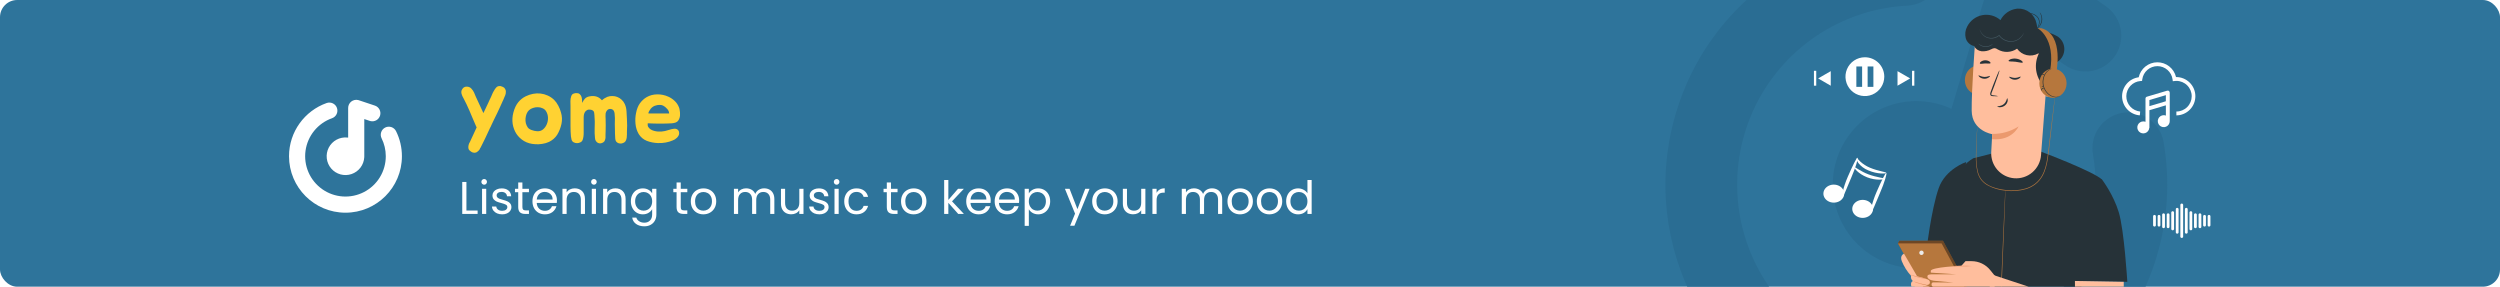 <svg width="872" height="100" viewBox="0 0 872 100" fill="none" xmlns="http://www.w3.org/2000/svg">
<g clip-path="url(#clip0_3_390)">
<rect width="872" height="100" rx="6" fill="#2E749B"/>
<path d="M677.171 -11.133C677.335 -7.823 676.179 -4.582 673.955 -2.125C671.731 0.333 668.622 1.807 665.311 1.973C653.868 2.544 642.802 6.249 633.323 12.684C623.843 19.119 616.315 28.036 611.561 38.46C606.806 48.884 605.009 60.415 606.365 71.791C607.721 83.168 612.178 93.953 619.249 102.968C626.32 111.983 635.733 118.881 646.459 122.908C657.185 126.934 668.812 127.935 680.068 125.801C691.325 123.667 701.779 118.479 710.286 110.806C718.794 103.132 725.029 93.267 728.309 82.29C731.168 72.707 731.625 63.017 730.028 53.826C729.748 52.208 729.789 50.551 730.15 48.949C730.51 47.347 731.182 45.832 732.128 44.49C734.039 41.779 736.948 39.939 740.215 39.373C743.483 38.807 746.841 39.563 749.552 41.473C752.262 43.384 754.103 46.293 754.668 49.56C756.964 62.86 756.142 76.511 752.265 89.438C738.447 135.745 689.706 162.083 643.399 148.265C597.092 134.447 570.754 85.706 584.572 39.399C595.471 2.874 628.082 -21.198 664.064 -22.993C667.375 -23.158 670.615 -22.001 673.073 -19.777C675.531 -17.553 677.005 -14.444 677.171 -11.133ZM693.823 -6.147C694.366 -7.969 695.314 -9.645 696.597 -11.048C697.88 -12.451 699.464 -13.546 701.23 -14.249C702.997 -14.952 704.9 -15.246 706.796 -15.108C708.692 -14.97 710.533 -14.405 712.179 -13.453L713.113 -12.853L734.584 2.216C737.213 4.06 739.032 6.845 739.663 9.994C740.294 13.143 739.688 16.414 737.972 19.128C736.256 21.843 733.561 23.793 730.446 24.574C727.331 25.355 724.035 24.907 721.241 23.323L720.232 22.683L712.854 17.507L696.368 72.758L695.87 74.28C693.903 79.757 690.342 84.519 685.646 87.956C680.949 91.393 675.332 93.346 669.517 93.565C663.702 93.784 657.954 92.258 653.013 89.184C648.072 86.109 644.163 81.627 641.79 76.314C639.417 71 638.687 65.098 639.695 59.367C640.703 53.636 643.402 48.337 647.446 44.152C651.49 39.967 656.693 37.087 662.387 35.883C668.08 34.679 674.004 35.206 679.395 37.396L680.665 37.949L693.823 -6.147Z" fill="#2A6D93"/>
<path d="M690.1 33.028C687.475 33.028 685.347 30.748 685.347 27.936C685.347 25.124 687.475 22.844 690.1 22.844C692.726 22.844 694.854 25.124 694.854 27.936C694.854 30.748 692.726 33.028 690.1 33.028Z" fill="#B6773D"/>
<path d="M690.478 22.844C690.647 22.943 690.822 23.032 691.002 23.109C691.473 23.351 691.896 23.675 692.251 24.067C692.758 24.664 693.111 25.376 693.279 26.141C693.526 27.068 693.523 28.044 693.272 28.97C693.02 29.896 692.529 30.739 691.848 31.415C691.299 31.973 690.61 32.373 689.853 32.572C689.344 32.711 688.809 32.72 688.296 32.599C687.932 32.508 687.75 32.399 687.737 32.421C687.723 32.442 687.776 32.455 687.867 32.508C687.994 32.582 688.129 32.641 688.27 32.685C688.797 32.845 689.357 32.86 689.892 32.729C690.687 32.542 691.414 32.14 691.996 31.566C692.71 30.869 693.225 29.994 693.487 29.03C693.749 28.067 693.747 27.051 693.483 26.088C693.296 25.296 692.913 24.564 692.369 23.959C691.992 23.562 691.539 23.247 691.037 23.031C690.897 22.968 690.752 22.917 690.603 22.879C690.563 22.862 690.521 22.85 690.478 22.844Z" fill="#263238"/>
<path d="M694.242 30.578C694.273 30.578 694.312 30.482 694.294 30.317C694.268 30.101 694.161 29.903 693.995 29.762C693.829 29.62 693.615 29.545 693.397 29.554C693.232 29.554 693.145 29.619 693.149 29.645C693.154 29.671 693.535 29.645 693.848 29.931C694.16 30.218 694.164 30.578 694.242 30.578Z" fill="#263238"/>
<path d="M694.025 29.012C694.047 28.951 693.904 28.847 693.696 28.843C693.488 28.838 693.336 28.929 693.358 28.99C693.379 29.051 693.522 29.059 693.691 29.068C693.861 29.077 694.004 29.068 694.025 29.012Z" fill="#263238"/>
<path d="M694.025 24.805C694.056 24.748 693.774 24.605 693.436 24.735C693.097 24.866 693.002 25.169 693.05 25.169C693.097 25.169 693.262 25.026 693.518 24.93C693.774 24.835 694.008 24.866 694.025 24.805Z" fill="#263238"/>
<path d="M678.195 136.642C678.195 136.642 677.284 133.676 677.466 132.422C677.648 131.169 679.336 130.028 679.336 130.028L677.505 82.467C677.505 82.467 677.271 61.649 688.279 55.199L694.849 53.543L711.057 52.584C711.582 52.762 730.631 59.922 733.25 62.72L725.036 104.66C725.036 104.66 726.038 117.051 727.031 125.973C727.235 127.79 728.601 136.785 728.601 136.785L678.195 136.642Z" fill="#263238"/>
<path d="M685.82 56.496C685.82 56.496 678.563 58.916 676.217 65.639C673.615 73.064 671.906 87.481 671.906 87.481L679.062 88.383L685.82 56.496Z" fill="#263238"/>
<path d="M733.25 62.72C733.25 62.72 737.154 67.838 739.036 74.057C740.919 80.277 742.011 98.302 742.011 98.302L722.494 98.029L721.458 82.168C721.458 82.168 719.489 55.711 733.25 62.72Z" fill="#263238"/>
<path d="M693.947 53.543C693.957 53.647 693.957 53.751 693.947 53.855C693.947 54.08 693.947 54.38 693.947 54.748C693.919 55.841 694.03 56.932 694.277 57.997C694.462 58.78 694.816 59.514 695.312 60.147C695.808 60.781 696.436 61.299 697.152 61.666C697.996 62.111 698.898 62.434 699.833 62.625C700.829 62.844 701.849 62.943 702.869 62.919C704.857 62.899 706.803 62.348 708.507 61.323C709.886 60.471 711.005 59.258 711.743 57.815C712.236 56.842 712.522 55.777 712.584 54.688C712.614 53.911 712.532 53.486 712.584 53.482C712.61 53.583 712.629 53.686 712.64 53.79C712.681 54.087 712.698 54.388 712.692 54.688C712.662 55.797 712.39 56.887 711.894 57.88C711.161 59.364 710.029 60.615 708.624 61.493C706.895 62.548 704.912 63.116 702.886 63.136C701.845 63.16 700.806 63.058 699.789 62.833C698.836 62.635 697.915 62.3 697.057 61.84C696.321 61.456 695.678 60.916 695.171 60.259C694.665 59.601 694.308 58.841 694.125 58.032C693.89 56.951 693.801 55.844 693.861 54.74C693.861 54.349 693.895 54.05 693.913 53.846C693.913 53.744 693.924 53.642 693.947 53.543Z" fill="#263238"/>
<path d="M702.539 62.173C700.283 61.994 698.186 60.942 696.693 59.241C695.2 57.541 694.428 55.326 694.542 53.066C694.706 49.769 694.88 46.798 694.88 46.798C694.88 46.798 687.81 45.701 687.724 38.636C687.637 31.571 688.864 15.376 688.864 15.376C692.88 13.65 697.284 13.027 701.621 13.573C705.957 14.118 710.07 15.811 713.534 18.477L714.579 19.279L711.903 54.184C711.813 55.324 711.5 56.435 710.98 57.453C710.461 58.471 709.746 59.377 708.877 60.119C708.007 60.861 707 61.425 705.912 61.777C704.825 62.13 703.679 62.264 702.539 62.173Z" fill="#FFBE9D"/>
<path d="M694.867 46.703C698.126 46.767 701.331 45.861 704.075 44.101C704.075 44.101 701.906 49.184 694.849 48.551L694.867 46.703Z" fill="#EB996E"/>
<path d="M694.086 26.505C693.965 26.366 693.175 26.895 692.091 26.834C691.007 26.774 690.239 26.193 690.113 26.318C690.053 26.375 690.17 26.618 690.504 26.891C690.955 27.24 691.504 27.44 692.074 27.463C692.638 27.492 693.197 27.34 693.67 27.03C694.017 26.8 694.142 26.566 694.086 26.505Z" fill="#263238"/>
<path d="M704.786 26.743C704.66 26.609 703.897 27.177 702.812 27.177C701.728 27.177 700.926 26.648 700.809 26.782C700.752 26.839 700.882 27.077 701.242 27.325C701.714 27.648 702.275 27.817 702.847 27.806C703.411 27.802 703.959 27.62 704.413 27.286C704.734 27.038 704.847 26.8 704.786 26.743Z" fill="#263238"/>
<path d="M696.931 33.544C696.931 33.483 696.259 33.366 695.166 33.227C694.889 33.197 694.628 33.145 694.581 32.954C694.558 32.668 694.623 32.382 694.767 32.135L695.587 30.022C696.723 27.017 697.547 24.544 697.426 24.501C697.304 24.458 696.285 26.856 695.144 29.862L694.359 31.983C694.185 32.317 694.134 32.703 694.216 33.071C694.256 33.169 694.318 33.257 694.397 33.328C694.476 33.399 694.57 33.45 694.672 33.479C694.826 33.519 694.985 33.541 695.144 33.544C696.242 33.592 696.927 33.592 696.931 33.544Z" fill="#263238"/>
<path d="M700.123 34.294C699.95 34.294 699.946 35.465 698.939 36.303C697.933 37.14 696.675 37.009 696.667 37.17C696.667 37.244 696.944 37.395 697.478 37.413C698.168 37.421 698.839 37.186 699.373 36.749C699.886 36.331 700.216 35.728 700.293 35.071C700.314 34.581 700.206 34.29 700.123 34.294Z" fill="#263238"/>
<path d="M700.592 21.24C700.696 21.535 701.78 21.396 703.055 21.547C704.33 21.699 705.358 22.051 705.527 21.786C705.601 21.656 705.423 21.378 705.007 21.096C704.454 20.745 703.828 20.523 703.177 20.448C702.525 20.373 701.865 20.446 701.247 20.663C700.778 20.867 700.544 21.101 700.592 21.24Z" fill="#263238"/>
<path d="M690.599 22.15C690.79 22.398 691.536 22.15 692.438 22.129C693.34 22.107 694.099 22.294 694.273 22.038C694.351 21.912 694.229 21.665 693.895 21.43C693.448 21.151 692.929 21.011 692.402 21.027C691.876 21.044 691.366 21.215 690.937 21.521C690.616 21.777 690.512 22.029 690.599 22.15Z" fill="#263238"/>
<path d="M713.707 26.579C713.829 26.527 718.565 25.143 718.409 29.97C718.253 34.797 713.438 33.653 713.434 33.514C713.43 33.375 713.707 26.579 713.707 26.579Z" fill="#FFBE9D"/>
<path d="M714.969 31.731C714.969 31.731 715.052 31.792 715.191 31.861C715.388 31.953 715.614 31.964 715.82 31.892C716.336 31.723 716.791 30.924 716.843 30.057C716.867 29.642 716.799 29.228 716.644 28.843C716.604 28.691 716.527 28.55 716.42 28.435C716.314 28.319 716.18 28.231 716.032 28.179C715.937 28.151 715.834 28.157 715.743 28.196C715.651 28.235 715.576 28.304 715.529 28.392C715.46 28.526 715.486 28.626 715.46 28.63C715.434 28.634 715.36 28.548 715.403 28.348C715.436 28.231 715.506 28.127 715.603 28.053C715.74 27.957 715.91 27.918 716.075 27.945C716.275 27.989 716.459 28.083 716.611 28.219C716.763 28.355 716.877 28.528 716.943 28.721C717.134 29.145 717.219 29.61 717.19 30.074C717.129 31.05 716.6 31.944 715.889 32.121C715.758 32.156 715.621 32.16 715.488 32.134C715.355 32.107 715.229 32.051 715.121 31.97C714.974 31.857 714.952 31.74 714.969 31.731Z" fill="#EB996E"/>
<path d="M686.158 9.252C686.673 8.234 687.414 7.347 688.324 6.66C689.235 5.973 690.291 5.504 691.411 5.288C692.531 5.073 693.685 5.116 694.786 5.416C695.887 5.716 696.904 6.264 697.76 7.018C698.306 5.957 699.099 5.042 700.073 4.351C701.047 3.661 702.172 3.214 703.355 3.05C703.502 3.028 703.649 3.015 703.788 3.006C705.313 2.938 706.812 3.42 708.011 4.365C709.211 5.309 710.032 6.652 710.324 8.15L710.671 9.829C710.671 9.829 716.644 11.858 718.044 12.969C718.81 13.582 719.391 14.395 719.724 15.318C720.058 16.24 720.13 17.237 719.933 18.198C719.736 19.159 719.278 20.047 718.609 20.764C717.94 21.481 717.085 22 716.14 22.263C717.658 24.996 716.236 28.916 713.321 30.044L712.619 29.749C711.304 28.253 710.463 26.401 710.203 24.426C709.943 22.452 710.275 20.445 711.157 18.659C711.07 18.659 710.988 18.659 710.901 18.659C709.685 19.334 708.261 19.536 706.905 19.226C705.549 18.915 704.355 18.114 703.554 16.976C702.576 17.66 701.422 18.049 700.23 18.099C699.037 18.149 697.855 17.857 696.823 17.258C696.521 17.035 696.175 16.878 695.808 16.798C695.359 16.804 694.92 16.934 694.542 17.176C693.497 17.744 692.307 17.985 691.124 17.87C690.576 17.802 690.055 17.598 689.606 17.277C689.158 16.956 688.797 16.527 688.556 16.031H688.474C687.797 15.875 687.176 15.537 686.678 15.054C686.18 14.571 685.823 13.961 685.646 13.29C685.308 11.927 685.49 10.487 686.158 9.252Z" fill="#263238"/>
<path d="M717.134 25.885C717.134 25.885 720.252 12.071 712.003 9.837H710.702C710.702 9.837 717.082 13.19 715.082 24.701" fill="#B6773D"/>
<path d="M716.071 34.138C713.446 34.138 711.318 31.859 711.318 29.047C711.318 26.234 713.446 23.955 716.071 23.955C718.696 23.955 720.825 26.234 720.825 29.047C720.825 31.859 718.696 34.138 716.071 34.138Z" fill="#B6773D"/>
<path d="M715.698 23.955C715.698 23.955 715.642 23.955 715.546 23.985C715.399 24.028 715.254 24.08 715.113 24.141C714.61 24.356 714.157 24.672 713.781 25.069C713.237 25.674 712.853 26.407 712.666 27.199C712.406 28.164 712.41 29.182 712.678 30.145C712.947 31.108 713.47 31.981 714.193 32.672C714.773 33.247 715.501 33.65 716.297 33.835C716.83 33.967 717.389 33.952 717.914 33.791C718.057 33.748 718.194 33.689 718.322 33.614C718.409 33.566 718.452 33.535 718.448 33.527C718.443 33.518 718.253 33.614 717.893 33.709C717.378 33.831 716.841 33.822 716.331 33.683C715.575 33.48 714.887 33.081 714.336 32.525C713.648 31.85 713.15 31.007 712.892 30.079C712.64 29.153 712.64 28.177 712.892 27.251C713.059 26.485 713.414 25.773 713.924 25.178C714.276 24.782 714.7 24.457 715.173 24.219C715.494 24.05 715.702 23.972 715.698 23.955Z" fill="#263238"/>
<path d="M711.946 31.683C712.007 31.683 712.029 31.306 712.341 31.041C712.653 30.777 713.031 30.816 713.039 30.755C713.048 30.695 712.957 30.669 712.792 30.66C712.574 30.651 712.36 30.724 712.194 30.866C712.027 31.007 711.92 31.206 711.894 31.423C711.877 31.588 711.92 31.688 711.946 31.683Z" fill="#263238"/>
<path d="M712.146 30.122C712.146 30.183 712.315 30.183 712.484 30.178C712.653 30.174 712.796 30.178 712.818 30.1C712.84 30.022 712.684 29.949 712.476 29.953C712.267 29.957 712.124 30.061 712.146 30.122Z" fill="#263238"/>
<path d="M712.146 25.911C712.146 25.971 712.402 25.95 712.653 26.054C712.905 26.158 713.087 26.327 713.122 26.292C713.157 26.258 713.074 25.971 712.736 25.859C712.398 25.746 712.116 25.859 712.146 25.911Z" fill="#263238"/>
<path d="M705.519 4.533C705.519 4.568 706.1 4.555 707.032 4.602C707.573 4.63 708.109 4.713 708.633 4.85C709.267 5.017 709.851 5.334 710.337 5.773C710.82 6.209 711.129 6.806 711.205 7.452C711.249 7.985 711.164 8.52 710.958 9.013C710.749 9.469 710.517 9.913 710.264 10.345C710.37 10.258 710.462 10.156 710.537 10.041C710.76 9.74 710.951 9.416 711.105 9.074C711.344 8.561 711.448 7.995 711.409 7.43C711.339 6.727 711.006 6.076 710.476 5.609C709.962 5.144 709.341 4.815 708.668 4.65C708.128 4.517 707.575 4.447 707.019 4.442C706.547 4.442 706.152 4.442 705.909 4.477C705.777 4.476 705.645 4.495 705.519 4.533Z" fill="#263238"/>
<path d="M711.43 4.26C711.4 4.26 711.617 4.581 711.821 5.127C712.093 5.832 712.167 6.598 712.033 7.342C711.899 8.085 711.563 8.778 711.062 9.343C710.68 9.777 710.372 9.98 710.394 10.015C710.696 9.891 710.965 9.698 711.179 9.451C711.736 8.885 712.111 8.164 712.254 7.382C712.397 6.599 712.297 5.791 711.968 5.066C711.857 4.758 711.672 4.481 711.43 4.26Z" fill="#263238"/>
<path d="M690.521 10.236C690.521 10.292 690.53 10.348 690.547 10.401C690.586 10.56 690.639 10.715 690.703 10.865C690.942 11.425 691.298 11.926 691.748 12.335C692.423 12.963 693.289 13.347 694.208 13.424C695.355 13.523 696.496 13.166 697.382 12.431L697.218 12.409C697.687 13.079 698.311 13.626 699.036 14.003C699.762 14.38 700.568 14.578 701.386 14.578C702.419 14.58 703.427 14.252 704.261 13.641C704.821 13.235 705.289 12.717 705.636 12.119C705.729 11.956 705.811 11.786 705.879 11.611C705.908 11.553 705.927 11.49 705.935 11.425C705.935 11.425 705.818 11.668 705.562 12.071C705.196 12.636 704.723 13.126 704.17 13.511C703.355 14.084 702.381 14.387 701.386 14.378C700.165 14.362 698.992 13.899 698.089 13.077C697.833 12.841 697.603 12.578 697.404 12.292L697.33 12.192L697.239 12.27C696.391 12.974 695.302 13.319 694.203 13.233C693.324 13.167 692.491 12.815 691.831 12.231C691.386 11.843 691.023 11.37 690.764 10.839C690.599 10.453 690.538 10.232 690.521 10.236Z" fill="#455A64"/>
<path d="M690.044 15.202C690.044 15.202 690.213 15.48 690.638 15.771C691.2 16.151 691.859 16.364 692.538 16.382C693.216 16.401 693.886 16.224 694.468 15.875C694.717 15.749 694.931 15.565 695.092 15.337C695.066 15.306 694.832 15.51 694.39 15.736C693.819 16.029 693.184 16.178 692.542 16.169C691.903 16.149 691.278 15.971 690.725 15.649C690.295 15.376 690.07 15.172 690.044 15.202Z" fill="#455A64"/>
<path d="M689.788 44.083C689.766 44.141 689.75 44.2 689.74 44.261C689.714 44.383 689.684 44.56 689.654 44.795C689.588 45.267 689.523 45.966 689.454 46.863C689.328 48.663 689.185 51.27 689.189 54.497C689.14 56.263 689.299 58.029 689.662 59.758C689.883 60.725 690.277 61.645 690.825 62.473C691.437 63.334 692.23 64.051 693.149 64.572C695.12 65.664 697.301 66.322 699.547 66.502C701.944 66.813 704.379 66.622 706.699 65.942C707.875 65.581 708.978 65.012 709.956 64.264C710.901 63.532 711.698 62.625 712.302 61.592C713.495 59.558 713.981 57.312 714.306 55.208C714.631 53.105 714.813 51.079 715.043 49.197C715.273 47.315 715.477 45.562 715.646 43.962C716.006 40.765 716.301 38.176 716.513 36.372C716.609 35.504 716.683 34.793 716.735 34.307L716.787 33.77C716.787 33.653 716.787 33.587 716.787 33.587C716.769 33.647 716.757 33.708 716.752 33.77C716.752 33.9 716.709 34.078 716.678 34.303C716.613 34.785 716.526 35.478 716.414 36.363C716.192 38.163 715.876 40.748 715.481 43.94C715.29 45.545 715.078 47.297 714.852 49.175C714.627 51.053 714.419 53.078 714.098 55.178C713.777 57.277 713.278 59.489 712.107 61.48C711.516 62.486 710.737 63.369 709.813 64.082C708.857 64.816 707.777 65.371 706.625 65.721C704.336 66.392 701.934 66.581 699.568 66.276C697.278 66.025 695.071 65.474 693.253 64.39C692.357 63.887 691.582 63.192 690.985 62.356C690.447 61.549 690.058 60.653 689.836 59.71C689.474 58 689.309 56.253 689.346 54.505C689.32 51.283 689.441 48.676 689.541 46.876C689.593 45.979 689.645 45.28 689.693 44.808C689.693 44.573 689.74 44.396 689.758 44.274C689.774 44.212 689.784 44.148 689.788 44.083Z" fill="#B6773D"/>
<path d="M681.266 107.566C681.266 107.566 681.266 107.653 681.3 107.818C681.335 107.982 681.365 108.251 681.413 108.564C681.517 109.227 681.673 110.19 681.873 111.426C682.306 113.916 682.879 117.498 683.608 121.939C683.794 123.045 683.994 124.212 684.302 125.409C684.604 126.659 685.066 127.864 685.676 128.996C686.344 130.212 687.278 131.262 688.409 132.066C689.617 132.936 691.108 133.32 692.585 133.142C693.364 133.071 694.114 132.812 694.769 132.386C695.425 131.961 695.968 131.382 696.35 130.7C696.697 129.976 696.903 129.194 696.957 128.393C697.031 127.595 697.044 126.792 697.083 125.986C697.218 122.75 697.361 119.402 697.517 115.976C698.076 102.257 698.579 89.84 698.948 80.845C699.117 76.356 699.26 72.721 699.356 70.197C699.399 68.948 699.429 67.972 699.456 67.304C699.456 66.979 699.456 66.728 699.456 66.55C699.456 66.372 699.456 66.294 699.456 66.294C699.456 66.294 699.456 66.38 699.434 66.55C699.412 66.719 699.434 66.983 699.39 67.3C699.36 67.972 699.312 68.944 699.252 70.193C699.135 72.717 698.974 76.352 698.77 80.836C698.389 89.836 697.859 102.249 697.274 115.967C697.131 119.393 696.992 122.742 696.84 125.977C696.801 126.784 696.788 127.586 696.714 128.371C696.665 129.144 696.469 129.9 696.138 130.601C695.771 131.252 695.252 131.805 694.625 132.212C693.998 132.619 693.282 132.868 692.538 132.938C691.108 133.111 689.666 132.741 688.496 131.902C687.389 131.116 686.474 130.09 685.82 128.9C684.518 126.597 684.137 124.129 683.746 121.913C682.983 117.489 682.367 113.903 681.938 111.413L681.435 108.559C681.378 108.243 681.331 107.995 681.3 107.818C681.27 107.64 681.266 107.566 681.266 107.566Z" fill="#B6773D"/>
<path d="M682.71 93.206L677.709 83.976H662.486L662 84.891L674.89 106.317L689.476 107.019L682.71 93.206Z" fill="#B6773D"/>
<path opacity="0.4" d="M682.71 93.206L677.709 83.976H662.486L662 84.891L674.89 106.317L689.476 107.019L682.71 93.206Z" fill="black"/>
<path d="M682.228 94.125L677.223 84.891H662L674.404 107.232L688.994 107.939L682.228 94.125Z" fill="#B6773D"/>
<path d="M669.729 88.769C669.847 88.865 669.991 88.923 670.142 88.937C670.294 88.95 670.446 88.919 670.579 88.846C670.713 88.773 670.822 88.662 670.892 88.528C670.963 88.393 670.991 88.24 670.975 88.089C670.958 87.938 670.897 87.795 670.8 87.678C670.702 87.562 670.572 87.477 670.426 87.435C670.28 87.392 670.124 87.394 669.979 87.44C669.835 87.486 669.707 87.574 669.612 87.693C669.485 87.852 669.427 88.054 669.449 88.255C669.47 88.457 669.571 88.641 669.729 88.769Z" fill="#EBEBEB"/>
<path d="M740.762 98.302V114.436C740.762 115.891 740.438 117.327 739.814 118.642C739.19 119.956 738.281 121.115 737.154 122.035C735.789 123.149 734.149 123.875 732.407 124.136C730.664 124.397 728.884 124.183 727.252 123.518L691.722 107.757L695.192 95.903L723.774 105.328L723.735 97.998L740.762 98.302Z" fill="#FFBE9D"/>
<path d="M696.602 97.192L694.19 94.203C693.407 93.232 692.416 92.448 691.29 91.91C690.165 91.372 688.932 91.093 687.685 91.094H685.568L684.132 92.707C684.132 92.707 673.836 93.141 673.459 94.442V94.854V95.092L682.267 95.682C682.267 95.682 674.773 95.66 674.326 95.682C673.879 95.704 672.236 95.556 672.27 96.437C672.296 97.157 673.138 97.738 674.439 97.916C674.968 97.994 681.456 98.558 681.456 98.558L674.317 98.493C673.515 98.493 673.615 99.794 674.092 99.933C674.469 100.058 683.634 102.73 683.634 102.73C683.634 102.73 682.094 103.762 680.841 103.671C679.587 103.58 677.432 101.967 676.985 102.73C676.538 103.493 676.625 103.94 676.894 104.122C678.25 104.88 679.658 105.538 681.109 106.091C682.094 106.365 690.152 107.64 690.152 107.64L693.058 108.104L696.602 97.192Z" fill="#FFBE9D"/>
<path d="M664.13 88.491C664.13 88.491 662.538 89.046 663.345 91.094C664.117 92.972 665.21 94.703 666.576 96.207C666.505 96.542 666.527 96.89 666.639 97.213C666.751 97.537 666.95 97.823 667.213 98.042C667.213 98.042 666.086 98.323 666.78 100.21C666.673 100.483 666.624 100.774 666.634 101.066C666.645 101.358 666.715 101.645 666.84 101.909C666.966 102.174 667.144 102.409 667.364 102.602C667.584 102.794 667.841 102.94 668.12 103.029C668.12 103.029 667.556 104.651 669.599 105.428C671.641 106.204 673.615 104.864 673.615 104.864L664.13 88.491Z" fill="#FFBE9D"/>
<path d="M667.352 96.046C668.801 96.437 670.388 96.749 671.728 97.257C672.162 97.426 672.596 97.434 672.899 97.803C673.056 97.982 673.145 98.211 673.15 98.449C673.154 98.687 673.075 98.919 672.925 99.104C672.759 99.229 672.567 99.316 672.362 99.357C672.158 99.398 671.948 99.394 671.746 99.343C670.209 99.098 668.705 98.682 667.261 98.102" fill="#FFBE9D"/>
<path d="M667.938 98.467C669.382 98.857 670.974 99.169 672.309 99.677C672.743 99.841 673.177 99.85 673.48 100.223C673.639 100.401 673.729 100.63 673.733 100.869C673.738 101.107 673.658 101.34 673.506 101.524C673.34 101.649 673.147 101.735 672.943 101.776C672.739 101.817 672.529 101.813 672.327 101.763C670.79 101.519 669.285 101.101 667.842 100.518" fill="#FFBE9D"/>
<path d="M667.352 98.141C667.374 98.081 668.397 98.441 669.677 98.796C670.956 99.152 672.019 99.377 672.006 99.442C671.193 99.409 670.389 99.263 669.616 99.009C668.824 98.827 668.062 98.535 667.352 98.141Z" fill="#EB996E"/>
<path d="M666.155 95.756C666.155 95.695 667.456 96.129 669.074 96.541C670.692 96.953 672.014 97.204 672.006 97.27C671.715 97.286 671.423 97.261 671.138 97.196C670.596 97.114 669.837 96.97 669.035 96.762C668.232 96.554 667.504 96.328 666.988 96.125C666.694 96.042 666.414 95.918 666.155 95.756Z" fill="#EB996E"/>
<path d="M680.645 92.833C681.846 92.712 683.052 92.667 684.258 92.698C685.463 92.654 686.67 92.686 687.871 92.794C686.671 92.912 685.464 92.955 684.258 92.924C683.053 92.968 681.847 92.938 680.645 92.833Z" fill="#EB996E"/>
<path d="M758.998 26.877C758.651 25.405 757.815 24.094 756.627 23.158C755.438 22.223 753.968 21.718 752.455 21.727C750.943 21.736 749.478 22.258 748.301 23.208C747.124 24.157 746.304 25.478 745.975 26.954C744.337 27.174 742.839 27.992 741.77 29.252C740.701 30.511 740.136 32.122 740.185 33.773C740.234 35.424 740.893 36.999 742.035 38.193C743.176 39.387 744.72 40.115 746.368 40.237L746.49 38.898C745.159 38.772 743.924 38.151 743.029 37.157C742.134 36.164 741.645 34.871 741.658 33.534C741.671 32.197 742.186 30.914 743.1 29.938C744.014 28.963 745.262 28.366 746.595 28.266L747.148 28.227L747.226 27.674C747.401 26.398 748.033 25.23 749.003 24.383C749.974 23.537 751.218 23.071 752.506 23.071C753.793 23.071 755.037 23.537 756.008 24.383C756.979 25.23 757.61 26.398 757.786 27.674L757.874 28.327L758.533 28.255C758.731 28.231 758.931 28.218 759.13 28.216C760.547 28.218 761.905 28.782 762.905 29.785C763.906 30.787 764.467 32.146 764.466 33.563C764.464 34.979 763.9 36.337 762.898 37.338C761.895 38.338 760.536 38.9 759.119 38.898V40.248C760.893 40.232 762.587 39.513 763.829 38.247C765.072 36.982 765.76 35.275 765.744 33.502C765.728 31.729 765.008 30.035 763.743 28.792C762.478 27.55 760.771 26.861 758.998 26.877Z" fill="white"/>
<path d="M756.789 32.284C756.792 32.177 756.768 32.071 756.721 31.974C756.674 31.878 756.604 31.795 756.518 31.731C756.433 31.668 756.335 31.626 756.232 31.608C756.128 31.59 756.021 31.596 755.92 31.626L748.831 33.729C748.691 33.77 748.568 33.855 748.481 33.972C748.395 34.089 748.348 34.231 748.349 34.376V42.49C748.109 42.397 747.854 42.348 747.596 42.346C747.19 42.343 746.791 42.459 746.449 42.679C746.107 42.9 745.836 43.215 745.671 43.587C745.505 43.958 745.452 44.37 745.517 44.772C745.581 45.173 745.762 45.547 746.036 45.848C746.31 46.149 746.666 46.363 747.06 46.464C747.454 46.566 747.869 46.55 748.255 46.419C748.64 46.288 748.979 46.048 749.229 45.728C749.48 45.407 749.632 45.021 749.666 44.615H749.711V38.433L755.456 36.734V40.321C755.221 40.227 754.972 40.178 754.719 40.177C754.307 40.177 753.903 40.299 753.56 40.528C753.217 40.758 752.95 41.083 752.792 41.465C752.634 41.846 752.593 42.265 752.673 42.67C752.754 43.075 752.952 43.447 753.244 43.739C753.536 44.03 753.908 44.229 754.312 44.309C754.717 44.39 755.137 44.349 755.518 44.191C755.899 44.033 756.225 43.765 756.454 43.422C756.684 43.079 756.806 42.676 756.806 42.263V32.301L756.789 32.284ZM755.439 35.323L749.711 37.027V34.891L755.456 33.186L755.439 35.323Z" fill="white"/>
<path d="M642.037 69.888C641.5 70.3 640.833 70.565 640.122 70.65C639.411 70.734 638.687 70.634 638.042 70.362C637.396 70.09 636.858 69.658 636.496 69.121C636.134 68.585 635.964 67.967 636.007 67.347C636.05 66.726 636.304 66.131 636.738 65.635C637.172 65.14 637.765 64.767 638.444 64.564C639.122 64.361 639.855 64.337 640.549 64.494C641.243 64.652 641.868 64.984 642.345 65.449C642.661 65.758 642.904 66.118 643.06 66.508C643.216 66.898 643.282 67.311 643.253 67.724C643.224 68.136 643.102 68.539 642.894 68.911C642.685 69.282 642.394 69.614 642.037 69.888Z" fill="white"/>
<path d="M642.595 68.853C642.252 68.797 642.839 65.498 644.492 61.691C646.146 57.885 647.592 54.921 647.907 55.002C648.222 55.082 647.32 58.306 645.674 62.063C644.027 65.821 642.932 68.915 642.595 68.853Z" fill="white"/>
<path d="M657.937 60.315C657.937 60.569 654.952 60.855 651.659 59.435C650.236 58.861 649.026 57.955 648.165 56.818C647.521 55.913 647.549 55.206 647.7 55.188C647.85 55.169 648.151 55.696 648.881 56.359C649.837 57.24 650.97 57.962 652.224 58.492C655.174 59.732 657.973 59.974 657.937 60.315Z" fill="white"/>
<path d="M652.074 75.232C651.533 75.638 650.865 75.897 650.155 75.975C649.445 76.053 648.724 75.948 648.083 75.672C647.441 75.396 646.909 74.962 646.552 74.425C646.194 73.887 646.029 73.27 646.075 72.652C646.122 72.033 646.379 71.44 646.814 70.948C647.248 70.455 647.842 70.085 648.519 69.883C649.196 69.682 649.927 69.659 650.619 69.816C651.312 69.974 651.935 70.305 652.411 70.768C652.729 71.08 652.973 71.443 653.128 71.836C653.284 72.23 653.348 72.646 653.316 73.061C653.285 73.476 653.159 73.882 652.946 74.254C652.733 74.627 652.436 74.96 652.074 75.232Z" fill="white"/>
<path d="M652.625 74.172C652.282 74.11 652.869 70.812 654.523 67.011C656.176 63.211 657.622 60.241 657.937 60.315C658.252 60.389 657.358 63.62 655.711 67.383C654.064 71.147 652.969 74.228 652.625 74.172Z" fill="white"/>
<path d="M657.179 62.361C657.243 62.64 654.386 63.074 651.244 61.84C648.101 60.606 646.561 58.498 646.848 58.35C647.134 58.201 648.924 59.77 651.759 60.83C654.594 61.89 657.171 62.039 657.179 62.361Z" fill="white"/>
<path d="M638.566 29.9V24.816L634.167 27.355L638.566 29.9Z" fill="white"/>
<path d="M633.503 24.695H632.703V29.889H633.503V24.695Z" fill="white"/>
<path d="M661.854 29.9L666.258 27.355L661.854 24.816V29.9Z" fill="white"/>
<path d="M667.722 24.695H666.922V29.889H667.722V24.695Z" fill="white"/>
<path d="M650.468 19.973C649.129 19.973 647.82 20.37 646.707 21.114C645.594 21.857 644.727 22.914 644.215 24.151C643.702 25.388 643.568 26.749 643.83 28.061C644.091 29.374 644.735 30.58 645.682 31.527C646.628 32.473 647.834 33.118 649.147 33.379C650.46 33.64 651.821 33.506 653.058 32.994C654.294 32.482 655.351 31.614 656.095 30.501C656.839 29.388 657.236 28.08 657.236 26.741C657.236 24.946 656.523 23.225 655.253 21.955C653.984 20.686 652.263 19.973 650.468 19.973ZM649.508 30.306H647.495V23.176H649.508V30.306ZM653.44 30.306H651.427V23.176H653.44V30.306Z" fill="white"/>
<path d="M754.65 79.589C754.521 79.589 754.398 79.539 754.307 79.451C754.216 79.364 754.165 79.244 754.165 79.12V74.883C754.165 74.759 754.216 74.64 754.307 74.552C754.398 74.464 754.521 74.414 754.65 74.414C754.778 74.414 754.902 74.464 754.992 74.552C755.083 74.64 755.134 74.759 755.134 74.883V79.12C755.134 79.244 755.083 79.364 754.992 79.451C754.902 79.539 754.778 79.589 754.65 79.589Z" fill="white"/>
<path d="M753.062 79.029C752.934 79.029 752.81 78.98 752.72 78.892C752.629 78.804 752.578 78.685 752.578 78.56V75.43C752.578 75.306 752.629 75.187 752.72 75.099C752.81 75.011 752.934 74.961 753.062 74.961C753.191 74.961 753.314 75.011 753.405 75.099C753.496 75.187 753.547 75.306 753.547 75.43V78.557C753.548 78.619 753.535 78.68 753.511 78.737C753.487 78.795 753.451 78.847 753.406 78.891C753.361 78.935 753.308 78.969 753.249 78.993C753.19 79.017 753.126 79.029 753.062 79.029Z" fill="white"/>
<path d="M751.475 79.029C751.348 79.027 751.226 78.976 751.137 78.887C751.049 78.799 750.999 78.68 751 78.557V75.43C751 75.306 751.051 75.187 751.142 75.099C751.233 75.011 751.356 74.961 751.485 74.961C751.613 74.961 751.737 75.011 751.828 75.099C751.919 75.187 751.97 75.306 751.97 75.43V78.557C751.97 78.62 751.958 78.682 751.933 78.74C751.908 78.798 751.872 78.85 751.826 78.894C751.779 78.938 751.725 78.973 751.664 78.996C751.604 79.019 751.54 79.03 751.475 79.029Z" fill="white"/>
<path d="M770.515 79.029C770.386 79.029 770.263 78.98 770.172 78.892C770.081 78.804 770.03 78.685 770.03 78.56V75.43C770.03 75.306 770.081 75.187 770.172 75.099C770.263 75.011 770.386 74.961 770.515 74.961C770.644 74.961 770.767 75.011 770.858 75.099C770.949 75.187 771 75.306 771 75.43V78.557C771 78.619 770.988 78.68 770.964 78.737C770.94 78.795 770.904 78.847 770.859 78.891C770.814 78.935 770.76 78.969 770.701 78.993C770.642 79.017 770.579 79.029 770.515 79.029Z" fill="white"/>
<path d="M768.931 79.029C768.804 79.027 768.682 78.976 768.593 78.887C768.504 78.799 768.455 78.68 768.456 78.557V75.43C768.456 75.306 768.507 75.187 768.598 75.099C768.689 75.011 768.812 74.961 768.941 74.961C769.069 74.961 769.193 75.011 769.284 75.099C769.375 75.187 769.426 75.306 769.426 75.43V78.557C769.426 78.62 769.414 78.682 769.389 78.74C769.364 78.798 769.328 78.85 769.281 78.894C769.235 78.938 769.181 78.973 769.12 78.996C769.06 79.019 768.996 79.03 768.931 79.029Z" fill="white"/>
<path d="M756.237 79.589C756.108 79.589 755.985 79.539 755.894 79.451C755.803 79.364 755.752 79.244 755.752 79.12V74.883C755.752 74.759 755.803 74.64 755.894 74.552C755.985 74.464 756.108 74.414 756.237 74.414C756.365 74.414 756.489 74.464 756.58 74.552C756.671 74.64 756.722 74.759 756.722 74.883V79.12C756.722 79.244 756.671 79.364 756.58 79.451C756.489 79.539 756.365 79.589 756.237 79.589Z" fill="white"/>
<path d="M757.824 80.333C757.695 80.333 757.572 80.284 757.481 80.196C757.39 80.108 757.339 79.988 757.339 79.864V74.136C757.339 74.012 757.39 73.892 757.481 73.804C757.572 73.716 757.695 73.667 757.824 73.667C757.953 73.667 758.076 73.716 758.167 73.804C758.258 73.892 758.309 74.012 758.309 74.136V79.864C758.309 79.988 758.258 80.108 758.167 80.196C758.076 80.284 757.953 80.333 757.824 80.333Z" fill="white"/>
<path d="M759.405 81.509C759.276 81.508 759.154 81.458 759.063 81.37C758.972 81.282 758.921 81.164 758.92 81.04V72.963C758.92 72.839 758.971 72.72 759.062 72.632C759.153 72.544 759.276 72.495 759.405 72.495C759.533 72.495 759.657 72.544 759.748 72.632C759.839 72.72 759.89 72.839 759.89 72.963V81.04C759.89 81.164 759.839 81.283 759.748 81.371C759.657 81.459 759.533 81.509 759.405 81.509Z" fill="white"/>
<path d="M767.344 79.589C767.215 79.589 767.092 79.539 767.001 79.451C766.91 79.364 766.859 79.244 766.859 79.12V74.883C766.859 74.759 766.91 74.64 767.001 74.552C767.092 74.464 767.215 74.414 767.344 74.414C767.473 74.414 767.596 74.464 767.687 74.552C767.778 74.64 767.829 74.759 767.829 74.883V79.12C767.829 79.244 767.778 79.364 767.687 79.451C767.596 79.539 767.473 79.589 767.344 79.589Z" fill="white"/>
<path d="M765.757 79.589C765.628 79.589 765.505 79.539 765.414 79.451C765.323 79.364 765.272 79.244 765.272 79.12V74.883C765.272 74.759 765.323 74.64 765.414 74.552C765.505 74.464 765.628 74.414 765.757 74.414C765.885 74.414 766.009 74.464 766.1 74.552C766.191 74.64 766.242 74.759 766.242 74.883V79.12C766.242 79.244 766.191 79.364 766.1 79.451C766.009 79.539 765.885 79.589 765.757 79.589Z" fill="white"/>
<path d="M764.17 80.333C764.041 80.333 763.918 80.284 763.827 80.196C763.736 80.108 763.685 79.988 763.685 79.864V74.136C763.685 74.012 763.736 73.892 763.827 73.804C763.918 73.716 764.041 73.667 764.17 73.667C764.298 73.667 764.421 73.716 764.512 73.804C764.603 73.892 764.654 74.012 764.654 74.136V79.864C764.654 79.988 764.603 80.108 764.512 80.196C764.421 80.284 764.298 80.333 764.17 80.333Z" fill="white"/>
<path d="M762.582 81.509C762.454 81.509 762.33 81.459 762.239 81.371C762.149 81.283 762.097 81.164 762.097 81.04V72.963C762.097 72.839 762.149 72.72 762.239 72.632C762.33 72.544 762.454 72.495 762.582 72.495C762.711 72.495 762.834 72.544 762.925 72.632C763.016 72.72 763.067 72.839 763.067 72.963V81.04C763.067 81.164 763.016 81.283 762.925 81.371C762.834 81.459 762.711 81.509 762.582 81.509Z" fill="white"/>
<path d="M760.995 83C760.867 83 760.743 82.951 760.652 82.863C760.561 82.775 760.51 82.655 760.51 82.531V71.469C760.51 71.345 760.561 71.225 760.652 71.137C760.743 71.049 760.867 71 760.995 71C761.124 71 761.247 71.049 761.338 71.137C761.429 71.225 761.48 71.345 761.48 71.469V82.531C761.48 82.655 761.429 82.775 761.338 82.863C761.247 82.951 761.124 83 760.995 83Z" fill="white"/>
<g filter="url(#filter0_d_3_390)">
<path d="M113.526 33.648C113.775 34.351 113.734 35.124 113.412 35.797C113.091 36.47 112.516 36.987 111.812 37.236C109.382 38.096 107.235 39.606 105.605 41.604C103.975 43.601 102.925 46.008 102.571 48.561C102.217 51.114 102.571 53.716 103.595 56.082C104.619 58.447 106.274 60.486 108.379 61.975C110.483 63.464 112.957 64.345 115.528 64.523C118.1 64.701 120.671 64.169 122.961 62.985C125.251 61.8 127.171 60.01 128.511 57.808C129.852 55.606 130.561 53.078 130.562 50.5C130.562 48.25 130.037 46.131 129.102 44.252C128.937 43.922 128.84 43.562 128.814 43.193C128.789 42.825 128.836 42.455 128.954 42.104C129.192 41.397 129.7 40.813 130.368 40.481C131.037 40.149 131.809 40.096 132.517 40.333C133.224 40.571 133.808 41.079 134.14 41.748C135.491 44.467 136.192 47.463 136.187 50.5C136.187 61.373 127.373 70.188 116.5 70.188C105.627 70.188 96.812 61.373 96.812 50.5C96.812 41.924 102.295 34.636 109.937 31.934C110.641 31.685 111.414 31.726 112.087 32.047C112.76 32.369 113.278 32.944 113.526 33.648ZM117.437 33.651C117.437 33.224 117.534 32.801 117.72 32.416C117.906 32.031 118.178 31.693 118.513 31.428C118.849 31.163 119.24 30.977 119.658 30.885C120.076 30.792 120.509 30.796 120.925 30.895L121.165 30.964L126.764 32.832C127.449 33.06 128.021 33.544 128.359 34.182C128.698 34.821 128.778 35.565 128.582 36.26C128.387 36.956 127.931 37.55 127.31 37.919C126.689 38.288 125.949 38.403 125.245 38.241L124.986 38.168L123.062 37.527V50.5L123.053 50.86C122.981 52.167 122.52 53.423 121.729 54.467C120.937 55.51 119.852 56.292 118.612 56.713C117.372 57.135 116.035 57.175 114.772 56.831C113.509 56.486 112.378 55.771 111.524 54.778C110.67 53.785 110.133 52.559 109.982 51.259C109.831 49.958 110.072 48.642 110.674 47.48C111.277 46.317 112.214 45.362 113.364 44.736C114.514 44.11 115.825 43.842 117.128 43.968L117.437 44.005V33.651Z" fill="white"/>
</g>
<g filter="url(#filter1_d_3_390)">
<path d="M158.688 69.434H162.592V70.618H157.232V59.466H158.688V69.434Z" fill="white"/>
<path d="M164.89 60.426C164.613 60.426 164.378 60.33 164.186 60.138C163.994 59.946 163.898 59.711 163.898 59.434C163.898 59.156 163.994 58.922 164.186 58.73C164.378 58.538 164.613 58.442 164.89 58.442C165.157 58.442 165.381 58.538 165.562 58.73C165.754 58.922 165.85 59.156 165.85 59.434C165.85 59.711 165.754 59.946 165.562 60.138C165.381 60.33 165.157 60.426 164.89 60.426ZM165.594 61.85V70.618H164.138V61.85H165.594Z" fill="white"/>
<path d="M171.18 70.762C170.508 70.762 169.905 70.65 169.372 70.426C168.838 70.191 168.417 69.871 168.108 69.466C167.798 69.05 167.628 68.575 167.596 68.042H169.1C169.142 68.479 169.345 68.836 169.708 69.114C170.081 69.391 170.566 69.53 171.164 69.53C171.718 69.53 172.156 69.407 172.476 69.162C172.796 68.916 172.956 68.607 172.956 68.234C172.956 67.85 172.785 67.567 172.444 67.386C172.102 67.194 171.574 67.007 170.86 66.826C170.209 66.655 169.676 66.484 169.26 66.314C168.854 66.132 168.502 65.871 168.204 65.53C167.916 65.178 167.772 64.719 167.772 64.154C167.772 63.706 167.905 63.295 168.172 62.922C168.438 62.548 168.817 62.255 169.308 62.042C169.798 61.818 170.358 61.706 170.988 61.706C171.958 61.706 172.742 61.951 173.34 62.442C173.937 62.932 174.257 63.604 174.3 64.458H172.844C172.812 63.999 172.625 63.631 172.284 63.354C171.953 63.076 171.505 62.938 170.94 62.938C170.417 62.938 170.001 63.05 169.692 63.274C169.382 63.498 169.228 63.791 169.228 64.154C169.228 64.442 169.318 64.682 169.5 64.874C169.692 65.055 169.926 65.204 170.204 65.322C170.492 65.428 170.886 65.551 171.388 65.69C172.017 65.86 172.529 66.031 172.924 66.202C173.318 66.362 173.654 66.607 173.932 66.938C174.22 67.268 174.369 67.7 174.38 68.234C174.38 68.714 174.246 69.146 173.98 69.53C173.713 69.914 173.334 70.218 172.844 70.442C172.364 70.655 171.809 70.762 171.18 70.762Z" fill="white"/>
<path d="M178.211 63.05V68.218C178.211 68.644 178.302 68.948 178.483 69.13C178.664 69.3 178.979 69.386 179.427 69.386H180.499V70.618H179.187C178.376 70.618 177.768 70.431 177.363 70.058C176.958 69.684 176.755 69.071 176.755 68.218V63.05H175.619V61.85H176.755V59.642H178.211V61.85H180.499V63.05H178.211Z" fill="white"/>
<path d="M190.263 65.898C190.263 66.175 190.247 66.468 190.215 66.778H183.207C183.261 67.642 183.554 68.319 184.087 68.81C184.631 69.29 185.287 69.53 186.055 69.53C186.685 69.53 187.207 69.386 187.623 69.098C188.05 68.799 188.349 68.404 188.519 67.914H190.087C189.853 68.756 189.383 69.444 188.679 69.978C187.975 70.5 187.101 70.762 186.055 70.762C185.223 70.762 184.477 70.575 183.815 70.202C183.165 69.828 182.653 69.3 182.279 68.618C181.906 67.924 181.719 67.124 181.719 66.218C181.719 65.311 181.901 64.516 182.263 63.834C182.626 63.151 183.133 62.628 183.783 62.266C184.445 61.892 185.202 61.706 186.055 61.706C186.887 61.706 187.623 61.887 188.263 62.25C188.903 62.612 189.394 63.114 189.735 63.754C190.087 64.383 190.263 65.098 190.263 65.898ZM188.759 65.594C188.759 65.039 188.637 64.564 188.391 64.17C188.146 63.764 187.81 63.46 187.383 63.258C186.967 63.044 186.503 62.938 185.991 62.938C185.255 62.938 184.626 63.172 184.103 63.642C183.591 64.111 183.298 64.762 183.223 65.594H188.759Z" fill="white"/>
<path d="M196.457 61.69C197.524 61.69 198.388 62.015 199.049 62.666C199.71 63.306 200.041 64.234 200.041 65.45V70.618H198.601V65.658C198.601 64.783 198.382 64.116 197.945 63.658C197.508 63.188 196.91 62.954 196.153 62.954C195.385 62.954 194.772 63.194 194.313 63.674C193.865 64.154 193.641 64.852 193.641 65.77V70.618H192.185V61.85H193.641V63.098C193.929 62.65 194.318 62.303 194.809 62.058C195.31 61.812 195.86 61.69 196.457 61.69Z" fill="white"/>
<path d="M203.172 60.426C202.894 60.426 202.66 60.33 202.468 60.138C202.276 59.946 202.18 59.711 202.18 59.434C202.18 59.156 202.276 58.922 202.468 58.73C202.66 58.538 202.894 58.442 203.172 58.442C203.438 58.442 203.662 58.538 203.844 58.73C204.036 58.922 204.132 59.156 204.132 59.434C204.132 59.711 204.036 59.946 203.844 60.138C203.662 60.33 203.438 60.426 203.172 60.426ZM203.876 61.85V70.618H202.42V61.85H203.876Z" fill="white"/>
<path d="M210.629 61.69C211.696 61.69 212.56 62.015 213.221 62.666C213.882 63.306 214.213 64.234 214.213 65.45V70.618H212.773V65.658C212.773 64.783 212.554 64.116 212.117 63.658C211.68 63.188 211.082 62.954 210.325 62.954C209.557 62.954 208.944 63.194 208.485 63.674C208.037 64.154 207.813 64.852 207.813 65.77V70.618H206.357V61.85H207.813V63.098C208.101 62.65 208.49 62.303 208.981 62.058C209.482 61.812 210.032 61.69 210.629 61.69Z" fill="white"/>
<path d="M220.207 61.706C220.965 61.706 221.626 61.871 222.191 62.202C222.767 62.532 223.194 62.948 223.471 63.45V61.85H224.943V70.81C224.943 71.61 224.773 72.319 224.431 72.938C224.09 73.567 223.599 74.058 222.959 74.41C222.33 74.762 221.594 74.938 220.751 74.938C219.599 74.938 218.639 74.666 217.871 74.122C217.103 73.578 216.65 72.836 216.511 71.898H217.951C218.111 72.431 218.442 72.858 218.943 73.178C219.445 73.508 220.047 73.674 220.751 73.674C221.551 73.674 222.202 73.423 222.703 72.922C223.215 72.42 223.471 71.716 223.471 70.81V68.97C223.183 69.482 222.757 69.908 222.191 70.25C221.626 70.591 220.965 70.762 220.207 70.762C219.429 70.762 218.719 70.57 218.079 70.186C217.45 69.802 216.954 69.263 216.591 68.57C216.229 67.876 216.047 67.087 216.047 66.202C216.047 65.306 216.229 64.522 216.591 63.85C216.954 63.167 217.45 62.639 218.079 62.266C218.719 61.892 219.429 61.706 220.207 61.706ZM223.471 66.218C223.471 65.556 223.338 64.98 223.071 64.49C222.805 63.999 222.442 63.626 221.983 63.37C221.535 63.103 221.039 62.97 220.495 62.97C219.951 62.97 219.455 63.098 219.007 63.354C218.559 63.61 218.202 63.983 217.935 64.474C217.669 64.964 217.535 65.54 217.535 66.202C217.535 66.874 217.669 67.46 217.935 67.962C218.202 68.452 218.559 68.831 219.007 69.098C219.455 69.354 219.951 69.482 220.495 69.482C221.039 69.482 221.535 69.354 221.983 69.098C222.442 68.831 222.805 68.452 223.071 67.962C223.338 67.46 223.471 66.879 223.471 66.218Z" fill="white"/>
<path d="M233.446 63.05V68.218C233.446 68.644 233.536 68.948 233.717 69.13C233.899 69.3 234.213 69.386 234.661 69.386H235.734V70.618H234.422C233.611 70.618 233.003 70.431 232.598 70.058C232.192 69.684 231.99 69.071 231.99 68.218V63.05H230.854V61.85H231.99V59.642H233.446V61.85H235.734V63.05H233.446Z" fill="white"/>
<path d="M241.322 70.762C240.5 70.762 239.754 70.575 239.082 70.202C238.42 69.828 237.898 69.3 237.514 68.618C237.14 67.924 236.954 67.124 236.954 66.218C236.954 65.322 237.146 64.532 237.53 63.85C237.924 63.156 238.458 62.628 239.13 62.266C239.802 61.892 240.554 61.706 241.386 61.706C242.218 61.706 242.97 61.892 243.642 62.266C244.314 62.628 244.842 63.151 245.226 63.834C245.62 64.516 245.818 65.311 245.818 66.218C245.818 67.124 245.615 67.924 245.21 68.618C244.815 69.3 244.276 69.828 243.594 70.202C242.911 70.575 242.154 70.762 241.322 70.762ZM241.322 69.482C241.844 69.482 242.335 69.359 242.794 69.114C243.252 68.868 243.62 68.5 243.898 68.01C244.186 67.519 244.33 66.922 244.33 66.218C244.33 65.514 244.191 64.916 243.914 64.426C243.636 63.935 243.274 63.572 242.826 63.338C242.378 63.092 241.892 62.97 241.37 62.97C240.836 62.97 240.346 63.092 239.898 63.338C239.46 63.572 239.108 63.935 238.842 64.426C238.575 64.916 238.442 65.514 238.442 66.218C238.442 66.932 238.57 67.535 238.826 68.026C239.092 68.516 239.444 68.884 239.882 69.13C240.319 69.364 240.799 69.482 241.322 69.482Z" fill="white"/>
<path d="M262.542 61.69C263.224 61.69 263.832 61.834 264.366 62.122C264.899 62.399 265.32 62.82 265.63 63.386C265.939 63.951 266.094 64.639 266.094 65.45V70.618H264.654V65.658C264.654 64.783 264.435 64.116 263.998 63.658C263.571 63.188 262.99 62.954 262.254 62.954C261.496 62.954 260.894 63.199 260.446 63.69C259.998 64.17 259.774 64.868 259.774 65.786V70.618H258.334V65.658C258.334 64.783 258.115 64.116 257.678 63.658C257.251 63.188 256.67 62.954 255.934 62.954C255.176 62.954 254.574 63.199 254.126 63.69C253.678 64.17 253.454 64.868 253.454 65.786V70.618H251.998V61.85H253.454V63.114C253.742 62.655 254.126 62.303 254.606 62.058C255.096 61.812 255.635 61.69 256.222 61.69C256.958 61.69 257.608 61.855 258.174 62.186C258.739 62.516 259.16 63.002 259.438 63.642C259.683 63.023 260.088 62.543 260.654 62.202C261.219 61.86 261.848 61.69 262.542 61.69Z" fill="white"/>
<path d="M276.258 61.85V70.618H274.802V69.322C274.525 69.77 274.135 70.122 273.634 70.378C273.143 70.623 272.599 70.746 272.002 70.746C271.319 70.746 270.706 70.607 270.162 70.33C269.618 70.042 269.186 69.615 268.866 69.05C268.557 68.484 268.402 67.796 268.402 66.986V61.85H269.842V66.794C269.842 67.658 270.061 68.324 270.498 68.794C270.935 69.252 271.533 69.482 272.29 69.482C273.069 69.482 273.682 69.242 274.13 68.762C274.578 68.282 274.802 67.583 274.802 66.666V61.85H276.258Z" fill="white"/>
<path d="M281.82 70.762C281.148 70.762 280.546 70.65 280.012 70.426C279.479 70.191 279.058 69.871 278.748 69.466C278.439 69.05 278.268 68.575 278.236 68.042H279.74C279.783 68.479 279.986 68.836 280.348 69.114C280.722 69.391 281.207 69.53 281.804 69.53C282.359 69.53 282.796 69.407 283.116 69.162C283.436 68.916 283.596 68.607 283.596 68.234C283.596 67.85 283.426 67.567 283.084 67.386C282.743 67.194 282.215 67.007 281.5 66.826C280.85 66.655 280.316 66.484 279.9 66.314C279.495 66.132 279.143 65.871 278.844 65.53C278.556 65.178 278.412 64.719 278.412 64.154C278.412 63.706 278.546 63.295 278.812 62.922C279.079 62.548 279.458 62.255 279.948 62.042C280.439 61.818 280.999 61.706 281.628 61.706C282.599 61.706 283.383 61.951 283.98 62.442C284.578 62.932 284.898 63.604 284.94 64.458H283.484C283.452 63.999 283.266 63.631 282.924 63.354C282.594 63.076 282.146 62.938 281.58 62.938C281.058 62.938 280.642 63.05 280.332 63.274C280.023 63.498 279.868 63.791 279.868 64.154C279.868 64.442 279.959 64.682 280.14 64.874C280.332 65.055 280.567 65.204 280.844 65.322C281.132 65.428 281.527 65.551 282.028 65.69C282.658 65.86 283.17 66.031 283.564 66.202C283.959 66.362 284.295 66.607 284.572 66.938C284.86 67.268 285.01 67.7 285.02 68.234C285.02 68.714 284.887 69.146 284.62 69.53C284.354 69.914 283.975 70.218 283.484 70.442C283.004 70.655 282.45 70.762 281.82 70.762Z" fill="white"/>
<path d="M287.828 60.426C287.55 60.426 287.316 60.33 287.124 60.138C286.932 59.946 286.836 59.711 286.836 59.434C286.836 59.156 286.932 58.922 287.124 58.73C287.316 58.538 287.55 58.442 287.828 58.442C288.094 58.442 288.318 58.538 288.5 58.73C288.692 58.922 288.788 59.156 288.788 59.434C288.788 59.711 288.692 59.946 288.5 60.138C288.318 60.33 288.094 60.426 287.828 60.426ZM288.532 61.85V70.618H287.076V61.85H288.532Z" fill="white"/>
<path d="M290.469 66.218C290.469 65.311 290.651 64.522 291.013 63.85C291.376 63.167 291.877 62.639 292.517 62.266C293.168 61.892 293.909 61.706 294.741 61.706C295.819 61.706 296.704 61.967 297.397 62.49C298.101 63.012 298.565 63.738 298.789 64.666H297.221C297.072 64.132 296.779 63.711 296.341 63.402C295.915 63.092 295.381 62.938 294.741 62.938C293.909 62.938 293.237 63.226 292.725 63.802C292.213 64.367 291.957 65.172 291.957 66.218C291.957 67.274 292.213 68.09 292.725 68.666C293.237 69.242 293.909 69.53 294.741 69.53C295.381 69.53 295.915 69.38 296.341 69.082C296.768 68.783 297.061 68.356 297.221 67.802H298.789C298.555 68.698 298.085 69.418 297.381 69.962C296.677 70.495 295.797 70.762 294.741 70.762C293.909 70.762 293.168 70.575 292.517 70.202C291.877 69.828 291.376 69.3 291.013 68.618C290.651 67.935 290.469 67.135 290.469 66.218Z" fill="white"/>
<path d="M306.774 63.05V68.218C306.774 68.644 306.864 68.948 307.046 69.13C307.227 69.3 307.542 69.386 307.99 69.386H309.062V70.618H307.75C306.939 70.618 306.331 70.431 305.926 70.058C305.52 69.684 305.318 69.071 305.318 68.218V63.05H304.182V61.85H305.318V59.642H306.774V61.85H309.062V63.05H306.774Z" fill="white"/>
<path d="M314.65 70.762C313.828 70.762 313.082 70.575 312.41 70.202C311.748 69.828 311.226 69.3 310.842 68.618C310.468 67.924 310.282 67.124 310.282 66.218C310.282 65.322 310.474 64.532 310.858 63.85C311.252 63.156 311.786 62.628 312.458 62.266C313.13 61.892 313.882 61.706 314.714 61.706C315.546 61.706 316.298 61.892 316.97 62.266C317.642 62.628 318.17 63.151 318.554 63.834C318.948 64.516 319.146 65.311 319.146 66.218C319.146 67.124 318.943 67.924 318.538 68.618C318.143 69.3 317.604 69.828 316.922 70.202C316.239 70.575 315.482 70.762 314.65 70.762ZM314.65 69.482C315.172 69.482 315.663 69.359 316.122 69.114C316.58 68.868 316.948 68.5 317.226 68.01C317.514 67.519 317.658 66.922 317.658 66.218C317.658 65.514 317.519 64.916 317.242 64.426C316.964 63.935 316.602 63.572 316.154 63.338C315.706 63.092 315.22 62.97 314.698 62.97C314.164 62.97 313.674 63.092 313.226 63.338C312.788 63.572 312.436 63.935 312.17 64.426C311.903 64.916 311.77 65.514 311.77 66.218C311.77 66.932 311.898 67.535 312.154 68.026C312.42 68.516 312.772 68.884 313.21 69.13C313.647 69.364 314.127 69.482 314.65 69.482Z" fill="white"/>
<path d="M330.222 70.618L326.782 66.746V70.618H325.326V58.778H326.782V65.738L330.158 61.85H332.19L328.062 66.218L332.206 70.618H330.222Z" fill="white"/>
<path d="M341.56 65.898C341.56 66.175 341.544 66.468 341.512 66.778H334.504C334.557 67.642 334.851 68.319 335.384 68.81C335.928 69.29 336.584 69.53 337.352 69.53C337.981 69.53 338.504 69.386 338.92 69.098C339.347 68.799 339.645 68.404 339.816 67.914H341.384C341.149 68.756 340.68 69.444 339.976 69.978C339.272 70.5 338.397 70.762 337.352 70.762C336.52 70.762 335.773 70.575 335.112 70.202C334.461 69.828 333.949 69.3 333.576 68.618C333.203 67.924 333.016 67.124 333.016 66.218C333.016 65.311 333.197 64.516 333.56 63.834C333.923 63.151 334.429 62.628 335.08 62.266C335.741 61.892 336.499 61.706 337.352 61.706C338.184 61.706 338.92 61.887 339.56 62.25C340.2 62.612 340.691 63.114 341.032 63.754C341.384 64.383 341.56 65.098 341.56 65.898ZM340.056 65.594C340.056 65.039 339.933 64.564 339.688 64.17C339.443 63.764 339.107 63.46 338.68 63.258C338.264 63.044 337.8 62.938 337.288 62.938C336.552 62.938 335.923 63.172 335.4 63.642C334.888 64.111 334.595 64.762 334.52 65.594H340.056Z" fill="white"/>
<path d="M351.482 65.898C351.482 66.175 351.466 66.468 351.434 66.778H344.426C344.479 67.642 344.773 68.319 345.306 68.81C345.85 69.29 346.506 69.53 347.274 69.53C347.903 69.53 348.426 69.386 348.842 69.098C349.269 68.799 349.567 68.404 349.738 67.914H351.306C351.071 68.756 350.602 69.444 349.898 69.978C349.194 70.5 348.319 70.762 347.274 70.762C346.442 70.762 345.695 70.575 345.034 70.202C344.383 69.828 343.871 69.3 343.498 68.618C343.125 67.924 342.938 67.124 342.938 66.218C342.938 65.311 343.119 64.516 343.482 63.834C343.845 63.151 344.351 62.628 345.002 62.266C345.663 61.892 346.421 61.706 347.274 61.706C348.106 61.706 348.842 61.887 349.482 62.25C350.122 62.612 350.613 63.114 350.954 63.754C351.306 64.383 351.482 65.098 351.482 65.898ZM349.978 65.594C349.978 65.039 349.855 64.564 349.61 64.17C349.365 63.764 349.029 63.46 348.602 63.258C348.186 63.044 347.722 62.938 347.21 62.938C346.474 62.938 345.845 63.172 345.322 63.642C344.81 64.111 344.517 64.762 344.442 65.594H349.978Z" fill="white"/>
<path d="M354.86 63.466C355.148 62.964 355.575 62.548 356.14 62.218C356.716 61.876 357.383 61.706 358.14 61.706C358.919 61.706 359.623 61.892 360.252 62.266C360.892 62.639 361.393 63.167 361.756 63.85C362.119 64.522 362.3 65.306 362.3 66.202C362.3 67.087 362.119 67.876 361.756 68.57C361.393 69.263 360.892 69.802 360.252 70.186C359.623 70.57 358.919 70.762 358.14 70.762C357.393 70.762 356.732 70.596 356.156 70.266C355.591 69.924 355.159 69.503 354.86 69.002V74.778H353.404V61.85H354.86V63.466ZM360.812 66.202C360.812 65.54 360.679 64.964 360.412 64.474C360.145 63.983 359.783 63.61 359.324 63.354C358.876 63.098 358.38 62.97 357.836 62.97C357.303 62.97 356.807 63.103 356.348 63.37C355.9 63.626 355.537 64.004 355.26 64.506C354.993 64.996 354.86 65.567 354.86 66.218C354.86 66.879 354.993 67.46 355.26 67.962C355.537 68.452 355.9 68.831 356.348 69.098C356.807 69.354 357.303 69.482 357.836 69.482C358.38 69.482 358.876 69.354 359.324 69.098C359.783 68.831 360.145 68.452 360.412 67.962C360.679 67.46 360.812 66.874 360.812 66.202Z" fill="white"/>
<path d="M376.034 61.85L370.754 74.746H369.25L370.978 70.522L367.442 61.85H369.058L371.81 68.954L374.53 61.85H376.034Z" fill="white"/>
<path d="M381.322 70.762C380.5 70.762 379.754 70.575 379.082 70.202C378.42 69.828 377.898 69.3 377.514 68.618C377.14 67.924 376.954 67.124 376.954 66.218C376.954 65.322 377.146 64.532 377.53 63.85C377.924 63.156 378.458 62.628 379.13 62.266C379.802 61.892 380.554 61.706 381.386 61.706C382.218 61.706 382.97 61.892 383.642 62.266C384.314 62.628 384.842 63.151 385.226 63.834C385.62 64.516 385.818 65.311 385.818 66.218C385.818 67.124 385.615 67.924 385.21 68.618C384.815 69.3 384.276 69.828 383.594 70.202C382.911 70.575 382.154 70.762 381.322 70.762ZM381.322 69.482C381.844 69.482 382.335 69.359 382.794 69.114C383.252 68.868 383.62 68.5 383.898 68.01C384.186 67.519 384.33 66.922 384.33 66.218C384.33 65.514 384.191 64.916 383.914 64.426C383.636 63.935 383.274 63.572 382.826 63.338C382.378 63.092 381.892 62.97 381.37 62.97C380.836 62.97 380.346 63.092 379.898 63.338C379.46 63.572 379.108 63.935 378.842 64.426C378.575 64.916 378.442 65.514 378.442 66.218C378.442 66.932 378.57 67.535 378.826 68.026C379.092 68.516 379.444 68.884 379.882 69.13C380.319 69.364 380.799 69.482 381.322 69.482Z" fill="white"/>
<path d="M395.508 61.85V70.618H394.052V69.322C393.775 69.77 393.385 70.122 392.884 70.378C392.393 70.623 391.849 70.746 391.252 70.746C390.569 70.746 389.956 70.607 389.412 70.33C388.868 70.042 388.436 69.615 388.116 69.05C387.807 68.484 387.652 67.796 387.652 66.986V61.85H389.092V66.794C389.092 67.658 389.311 68.324 389.748 68.794C390.185 69.252 390.783 69.482 391.54 69.482C392.319 69.482 392.932 69.242 393.38 68.762C393.828 68.282 394.052 67.583 394.052 66.666V61.85H395.508Z" fill="white"/>
<path d="M399.422 63.274C399.678 62.772 400.041 62.383 400.51 62.106C400.99 61.828 401.572 61.69 402.254 61.69V63.194H401.87C400.238 63.194 399.422 64.079 399.422 65.85V70.618H397.966V61.85H399.422V63.274Z" fill="white"/>
<path d="M418.745 61.69C419.427 61.69 420.035 61.834 420.569 62.122C421.102 62.399 421.523 62.82 421.833 63.386C422.142 63.951 422.297 64.639 422.297 65.45V70.618H420.857V65.658C420.857 64.783 420.638 64.116 420.201 63.658C419.774 63.188 419.193 62.954 418.457 62.954C417.699 62.954 417.097 63.199 416.649 63.69C416.201 64.17 415.977 64.868 415.977 65.786V70.618H414.537V65.658C414.537 64.783 414.318 64.116 413.881 63.658C413.454 63.188 412.873 62.954 412.137 62.954C411.379 62.954 410.777 63.199 410.329 63.69C409.881 64.17 409.657 64.868 409.657 65.786V70.618H408.201V61.85H409.657V63.114C409.945 62.655 410.329 62.303 410.809 62.058C411.299 61.812 411.838 61.69 412.425 61.69C413.161 61.69 413.811 61.855 414.377 62.186C414.942 62.516 415.363 63.002 415.641 63.642C415.886 63.023 416.291 62.543 416.857 62.202C417.422 61.86 418.051 61.69 418.745 61.69Z" fill="white"/>
<path d="M428.509 70.762C427.688 70.762 426.941 70.575 426.269 70.202C425.608 69.828 425.085 69.3 424.701 68.618C424.328 67.924 424.141 67.124 424.141 66.218C424.141 65.322 424.333 64.532 424.717 63.85C425.112 63.156 425.645 62.628 426.317 62.266C426.989 61.892 427.741 61.706 428.573 61.706C429.405 61.706 430.157 61.892 430.829 62.266C431.501 62.628 432.029 63.151 432.413 63.834C432.808 64.516 433.005 65.311 433.005 66.218C433.005 67.124 432.802 67.924 432.397 68.618C432.002 69.3 431.464 69.828 430.781 70.202C430.098 70.575 429.341 70.762 428.509 70.762ZM428.509 69.482C429.032 69.482 429.522 69.359 429.981 69.114C430.44 68.868 430.808 68.5 431.085 68.01C431.373 67.519 431.517 66.922 431.517 66.218C431.517 65.514 431.378 64.916 431.101 64.426C430.824 63.935 430.461 63.572 430.013 63.338C429.565 63.092 429.08 62.97 428.557 62.97C428.024 62.97 427.533 63.092 427.085 63.338C426.648 63.572 426.296 63.935 426.029 64.426C425.762 64.916 425.629 65.514 425.629 66.218C425.629 66.932 425.757 67.535 426.013 68.026C426.28 68.516 426.632 68.884 427.069 69.13C427.506 69.364 427.986 69.482 428.509 69.482Z" fill="white"/>
<path d="M438.744 70.762C437.922 70.762 437.176 70.575 436.504 70.202C435.842 69.828 435.319 69.3 434.935 68.618C434.562 67.924 434.375 67.124 434.375 66.218C434.375 65.322 434.568 64.532 434.952 63.85C435.346 63.156 435.879 62.628 436.551 62.266C437.223 61.892 437.976 61.706 438.808 61.706C439.64 61.706 440.392 61.892 441.064 62.266C441.736 62.628 442.263 63.151 442.647 63.834C443.042 64.516 443.24 65.311 443.24 66.218C443.24 67.124 443.037 67.924 442.632 68.618C442.237 69.3 441.698 69.828 441.016 70.202C440.333 70.575 439.576 70.762 438.744 70.762ZM438.744 69.482C439.266 69.482 439.757 69.359 440.215 69.114C440.674 68.868 441.042 68.5 441.319 68.01C441.607 67.519 441.752 66.922 441.752 66.218C441.752 65.514 441.613 64.916 441.335 64.426C441.058 63.935 440.696 63.572 440.248 63.338C439.8 63.092 439.314 62.97 438.792 62.97C438.258 62.97 437.767 63.092 437.319 63.338C436.882 63.572 436.53 63.935 436.263 64.426C435.997 64.916 435.864 65.514 435.864 66.218C435.864 66.932 435.992 67.535 436.248 68.026C436.514 68.516 436.866 68.884 437.304 69.13C437.741 69.364 438.221 69.482 438.744 69.482Z" fill="white"/>
<path d="M444.61 66.202C444.61 65.306 444.791 64.522 445.154 63.85C445.517 63.167 446.013 62.639 446.642 62.266C447.282 61.892 447.997 61.706 448.786 61.706C449.469 61.706 450.103 61.866 450.69 62.186C451.277 62.495 451.725 62.906 452.034 63.418V58.778H453.506V70.618H452.034V68.97C451.746 69.492 451.319 69.924 450.754 70.266C450.189 70.596 449.527 70.762 448.77 70.762C447.991 70.762 447.282 70.57 446.642 70.186C446.013 69.802 445.517 69.263 445.154 68.57C444.791 67.876 444.61 67.087 444.61 66.202ZM452.034 66.218C452.034 65.556 451.901 64.98 451.634 64.49C451.367 63.999 451.005 63.626 450.546 63.37C450.098 63.103 449.602 62.97 449.058 62.97C448.514 62.97 448.018 63.098 447.57 63.354C447.122 63.61 446.765 63.983 446.498 64.474C446.231 64.964 446.098 65.54 446.098 66.202C446.098 66.874 446.231 67.46 446.498 67.962C446.765 68.452 447.122 68.831 447.57 69.098C448.018 69.354 448.514 69.482 449.058 69.482C449.602 69.482 450.098 69.354 450.546 69.098C451.005 68.831 451.367 68.452 451.634 67.962C451.901 67.46 452.034 66.879 452.034 66.218Z" fill="white"/>
</g>
<g filter="url(#filter2_d_3_390)">
<path fill-rule="evenodd" clip-rule="evenodd" d="M172.445 28.016C172.468 27.66 172.379 27.327 172.179 27.016C172.001 26.683 171.746 26.45 171.413 26.317C171.102 26.183 170.835 26.083 170.613 26.017C170.48 25.994 170.335 25.994 170.18 26.017C170.047 26.017 169.902 26.039 169.747 26.083C169.636 26.105 169.536 26.15 169.447 26.217C169.38 26.261 169.291 26.328 169.18 26.416C169.025 26.572 168.847 26.783 168.647 27.049C168.603 27.138 168.558 27.216 168.514 27.283C168.47 27.349 168.425 27.427 168.381 27.516C168.159 27.849 167.959 28.215 167.781 28.615C167.626 29.015 167.459 29.404 167.281 29.781C167.126 30.092 166.97 30.414 166.815 30.747C166.682 31.081 166.526 31.425 166.349 31.78L164.616 35.445C164.172 34.512 163.728 33.557 163.283 32.58C162.839 31.603 162.406 30.67 161.984 29.781C161.784 29.27 161.573 28.771 161.351 28.282C161.129 27.794 160.829 27.349 160.452 26.95C160.274 26.727 160.041 26.55 159.752 26.416C159.463 26.283 159.152 26.217 158.819 26.217C158.508 26.194 158.208 26.261 157.92 26.416C157.631 26.55 157.398 26.783 157.22 27.116C157.042 27.383 156.942 27.649 156.92 27.916C156.898 28.182 156.92 28.449 156.987 28.715C157.053 28.96 157.142 29.215 157.253 29.482C157.364 29.726 157.486 29.959 157.62 30.181C157.975 30.848 158.33 31.547 158.686 32.28C159.041 33.013 159.385 33.768 159.719 34.545C160.052 35.301 160.374 36.067 160.685 36.844C161.018 37.599 161.329 38.321 161.618 39.01C161.706 39.21 161.806 39.443 161.918 39.709L162.251 40.443L159.819 45.706C159.774 45.706 159.719 45.795 159.652 45.973C159.608 46.04 159.574 46.128 159.552 46.239C159.53 46.35 159.497 46.462 159.452 46.573L159.385 46.906C159.385 47.039 159.374 47.172 159.352 47.306C159.352 47.617 159.397 47.872 159.485 48.072C159.641 48.361 159.852 48.583 160.118 48.738C160.563 49.138 161.085 49.316 161.684 49.271C162.017 49.249 162.328 49.105 162.617 48.838C162.928 48.594 163.161 48.338 163.317 48.072L163.45 47.739C163.517 47.65 163.583 47.55 163.65 47.439C163.961 46.884 164.239 46.328 164.483 45.773C164.749 45.218 165.027 44.651 165.316 44.074L166.915 40.642C167.026 40.465 167.115 40.298 167.181 40.143C167.248 39.965 167.326 39.787 167.415 39.61C167.726 38.965 168.037 38.31 168.347 37.644C168.681 36.955 169.025 36.256 169.38 35.545C169.736 34.812 170.058 34.123 170.346 33.479C170.635 32.835 170.935 32.169 171.246 31.48L171.313 31.314L171.513 30.914C171.601 30.736 171.679 30.548 171.746 30.348C171.835 30.148 171.912 29.959 171.979 29.781C172.068 29.604 172.134 29.459 172.179 29.348C172.357 28.971 172.445 28.526 172.445 28.016ZM214.673 37.549C214.722 38.327 214.746 39.068 214.746 39.772C214.746 40.452 214.722 41.181 214.673 41.958V42.942C214.673 43.307 214.649 43.659 214.601 43.999C214.552 44.339 214.467 44.655 214.345 44.946C214.224 45.238 214.042 45.469 213.799 45.639C213.507 45.833 213.179 45.967 212.815 46.04C212.451 46.088 212.111 46.064 211.795 45.967C211.479 45.87 211.2 45.687 210.957 45.42C210.738 45.153 210.617 44.776 210.592 44.291C210.519 43.173 210.483 42.056 210.483 40.938C210.483 40.379 210.471 39.845 210.446 39.335C210.446 38.825 210.459 38.108 210.483 37.185C210.483 36.723 210.446 36.201 210.374 35.618C210.301 35.011 210.119 34.586 209.827 34.343C209.608 34.148 209.365 34.039 209.098 34.015C208.831 33.966 208.564 33.99 208.297 34.087C208.054 34.185 207.835 34.367 207.641 34.634C207.446 34.877 207.313 35.193 207.24 35.581C207.24 35.897 207.228 36.225 207.203 36.565C207.203 36.881 207.216 37.185 207.24 37.476C207.264 38.254 207.276 38.995 207.276 39.699C207.276 40.379 207.264 41.108 207.24 41.886C207.216 42.201 207.203 42.541 207.203 42.906C207.228 43.27 207.228 43.635 207.203 43.999C207.179 44.339 207.106 44.655 206.985 44.946C206.888 45.238 206.705 45.469 206.438 45.639C206.147 45.833 205.831 45.955 205.491 46.003C205.175 46.027 204.871 45.979 204.58 45.857C204.313 45.712 204.07 45.493 203.851 45.202C203.657 44.91 203.547 44.521 203.523 44.035C203.474 43.477 203.438 42.967 203.414 42.505V40.974C203.414 40.416 203.426 39.845 203.45 39.262C203.474 38.654 203.462 38.072 203.414 37.513C203.414 37.343 203.402 37.148 203.377 36.93C203.377 36.687 203.365 36.444 203.341 36.201C203.341 35.958 203.316 35.727 203.268 35.509C203.244 35.266 203.195 35.071 203.122 34.926C202.928 34.586 202.576 34.367 202.065 34.27C201.58 34.172 201.167 34.209 200.826 34.379C200.486 34.549 200.231 34.768 200.061 35.035C199.891 35.302 199.77 35.594 199.697 35.909C199.624 36.225 199.588 36.565 199.588 36.93V37.914V42.031C199.612 43.173 199.49 44.096 199.223 44.801C199.102 45.165 198.847 45.444 198.458 45.639C198.094 45.833 197.693 45.93 197.255 45.93C196.842 45.93 196.454 45.833 196.089 45.639C195.725 45.444 195.482 45.141 195.361 44.728C195.288 44.461 195.215 44.084 195.142 43.598C195.093 43.088 195.057 42.529 195.033 41.922C195.008 41.315 194.996 40.707 194.996 40.1V38.387V33.14C194.972 32.581 194.96 31.974 194.96 31.318C194.96 30.662 195.057 30.067 195.251 29.532C195.421 29.071 195.689 28.779 196.053 28.658C196.417 28.512 196.794 28.451 197.183 28.476C197.62 28.476 197.96 28.597 198.203 28.84C198.47 29.059 198.664 29.338 198.786 29.678C198.907 29.994 198.98 30.358 199.005 30.771C199.029 31.16 199.053 31.537 199.077 31.901C199.345 31.294 199.66 30.796 200.025 30.407C200.413 29.994 200.96 29.727 201.665 29.605C203.462 29.265 204.896 29.727 205.964 30.99C206.45 30.504 207.07 30.103 207.823 29.788C208.406 29.569 209.001 29.472 209.608 29.496C210.216 29.496 210.787 29.605 211.321 29.824C211.88 30.043 212.378 30.358 212.815 30.771C213.277 31.184 213.641 31.683 213.908 32.266C214.273 33.043 214.479 33.905 214.528 34.853C214.576 35.8 214.625 36.699 214.673 37.549ZM179.412 29.569C180.213 29.18 181.051 28.901 181.926 28.731C182.8 28.561 183.663 28.524 184.513 28.622C185.388 28.719 186.226 28.95 187.027 29.314C187.853 29.678 188.606 30.188 189.287 30.844C189.845 31.403 190.331 32.083 190.744 32.885C191.157 33.662 191.461 34.428 191.655 35.181C192.068 36.517 192.129 37.865 191.837 39.225C191.546 40.586 191.048 41.849 190.343 43.015C190.003 43.55 189.578 44.035 189.068 44.473C188.582 44.886 188.06 45.226 187.501 45.493C186.772 45.833 185.983 46.064 185.132 46.185C184.282 46.331 183.456 46.367 182.655 46.295C181.197 46.222 179.91 45.857 178.792 45.202C177.699 44.546 176.812 43.708 176.132 42.687C175.476 41.667 175.039 40.513 174.82 39.225C174.626 37.914 174.711 36.578 175.075 35.217C175.464 33.76 176.023 32.581 176.751 31.683C177.505 30.759 178.391 30.055 179.412 29.569ZM180.505 34.452C180.14 34.792 179.861 35.217 179.667 35.727C179.472 36.237 179.351 36.772 179.302 37.331C179.254 37.865 179.29 38.412 179.412 38.97C179.557 39.505 179.776 39.991 180.067 40.428C180.31 40.792 180.748 41.096 181.379 41.339C182.011 41.582 182.667 41.728 183.347 41.776C184.124 41.825 184.805 41.618 185.388 41.157C185.971 40.671 186.408 40.076 186.699 39.371C187.015 38.667 187.161 37.901 187.137 37.075C187.112 36.249 186.894 35.496 186.481 34.816C186.189 34.33 185.776 33.978 185.242 33.76C184.732 33.517 184.185 33.395 183.602 33.395C183.043 33.371 182.485 33.456 181.926 33.65C181.367 33.82 180.893 34.087 180.505 34.452ZM231.145 40.902C230.853 40.926 230.562 40.974 230.27 41.047C229.469 41.29 228.691 41.509 227.938 41.703C227.185 41.873 226.396 41.934 225.57 41.886C225.132 41.861 224.683 41.788 224.221 41.667C223.76 41.545 223.347 41.375 222.982 41.157C222.618 40.914 222.327 40.622 222.108 40.282C221.914 39.918 221.853 39.493 221.926 39.007C222.63 39.031 223.262 39.055 223.821 39.08C224.404 39.08 224.962 39.092 225.497 39.116H227.064C227.574 39.116 228.12 39.104 228.703 39.08C229.359 39.055 229.918 39.031 230.38 39.007C230.866 38.958 231.278 38.873 231.619 38.752C231.959 38.63 232.238 38.448 232.457 38.205C232.675 37.962 232.858 37.622 233.003 37.185C233.1 36.918 233.161 36.614 233.185 36.274C233.21 35.934 233.21 35.594 233.185 35.254C233.161 34.889 233.113 34.549 233.04 34.233C232.991 33.917 232.918 33.65 232.821 33.432C232.481 32.557 231.983 31.816 231.327 31.209C230.671 30.577 229.93 30.079 229.104 29.715C227.865 29.156 226.566 28.889 225.205 28.913C223.845 28.937 222.618 29.265 221.525 29.897C220.626 30.431 219.849 31.148 219.193 32.047C218.561 32.921 218.112 34.063 217.845 35.472C217.602 36.638 217.541 37.877 217.662 39.189C217.784 40.501 218.16 41.691 218.792 42.76C219.472 43.853 220.407 44.643 221.598 45.129C222.812 45.59 224.076 45.845 225.387 45.894C226.359 45.942 227.294 45.882 228.193 45.712C229.116 45.542 229.93 45.299 230.635 44.983C230.878 44.886 231.133 44.764 231.4 44.618C231.667 44.448 231.91 44.254 232.129 44.035C232.347 43.817 232.53 43.574 232.675 43.307C232.821 43.039 232.894 42.76 232.894 42.468C232.894 42.056 232.809 41.74 232.639 41.521C232.469 41.278 232.25 41.108 231.983 41.011C231.74 40.914 231.461 40.877 231.145 40.902ZM227.246 32.812C227.756 33.055 228.242 33.444 228.703 33.978C228.946 34.245 229.116 34.5 229.214 34.743C229.311 34.962 229.371 35.241 229.396 35.581H222.254C222.156 35.581 222.132 35.496 222.181 35.326C222.229 35.156 222.302 34.974 222.399 34.78C222.521 34.586 222.642 34.403 222.764 34.233C222.885 34.039 222.97 33.917 223.019 33.869C223.505 33.31 224.1 32.946 224.804 32.776C225.193 32.654 225.594 32.593 226.007 32.593C226.444 32.569 226.857 32.642 227.246 32.812Z" fill="#FFD232"/>
</g>
</g>
<defs>
<filter id="filter0_d_3_390" x="96.812" y="30.818" width="47.375" height="47.37" filterUnits="userSpaceOnUse" color-interpolation-filters="sRGB">
<feFlood flood-opacity="0" result="BackgroundImageFix"/>
<feColorMatrix in="SourceAlpha" type="matrix" values="0 0 0 0 0 0 0 0 0 0 0 0 0 0 0 0 0 0 127 0" result="hardAlpha"/>
<feOffset dx="4" dy="4"/>
<feGaussianBlur stdDeviation="2"/>
<feComposite in2="hardAlpha" operator="out"/>
<feColorMatrix type="matrix" values="0 0 0 0 0 0 0 0 0 0 0 0 0 0 0 0 0 0 0.25 0"/>
<feBlend mode="normal" in2="BackgroundImageFix" result="effect1_dropShadow_3_390"/>
<feBlend mode="normal" in="SourceGraphic" in2="effect1_dropShadow_3_390" result="shape"/>
</filter>
<filter id="filter1_d_3_390" x="157.232" y="58.442" width="304.274" height="24.496" filterUnits="userSpaceOnUse" color-interpolation-filters="sRGB">
<feFlood flood-opacity="0" result="BackgroundImageFix"/>
<feColorMatrix in="SourceAlpha" type="matrix" values="0 0 0 0 0 0 0 0 0 0 0 0 0 0 0 0 0 0 127 0" result="hardAlpha"/>
<feOffset dx="4" dy="4"/>
<feGaussianBlur stdDeviation="2"/>
<feComposite in2="hardAlpha" operator="out"/>
<feColorMatrix type="matrix" values="0 0 0 0 0 0 0 0 0 0 0 0 0 0 0 0 0 0 0.25 0"/>
<feBlend mode="normal" in2="BackgroundImageFix" result="effect1_dropShadow_3_390"/>
<feBlend mode="normal" in="SourceGraphic" in2="effect1_dropShadow_3_390" result="shape"/>
</filter>
<filter id="filter2_d_3_390" x="156.912" y="26" width="84.292" height="31.278" filterUnits="userSpaceOnUse" color-interpolation-filters="sRGB">
<feFlood flood-opacity="0" result="BackgroundImageFix"/>
<feColorMatrix in="SourceAlpha" type="matrix" values="0 0 0 0 0 0 0 0 0 0 0 0 0 0 0 0 0 0 127 0" result="hardAlpha"/>
<feOffset dx="4" dy="4"/>
<feGaussianBlur stdDeviation="2"/>
<feComposite in2="hardAlpha" operator="out"/>
<feColorMatrix type="matrix" values="0 0 0 0 0 0 0 0 0 0 0 0 0 0 0 0 0 0 0.25 0"/>
<feBlend mode="normal" in2="BackgroundImageFix" result="effect1_dropShadow_3_390"/>
<feBlend mode="normal" in="SourceGraphic" in2="effect1_dropShadow_3_390" result="shape"/>
</filter>
<clipPath id="clip0_3_390">
<rect width="872" height="100" fill="white"/>
</clipPath>
</defs>
</svg>
